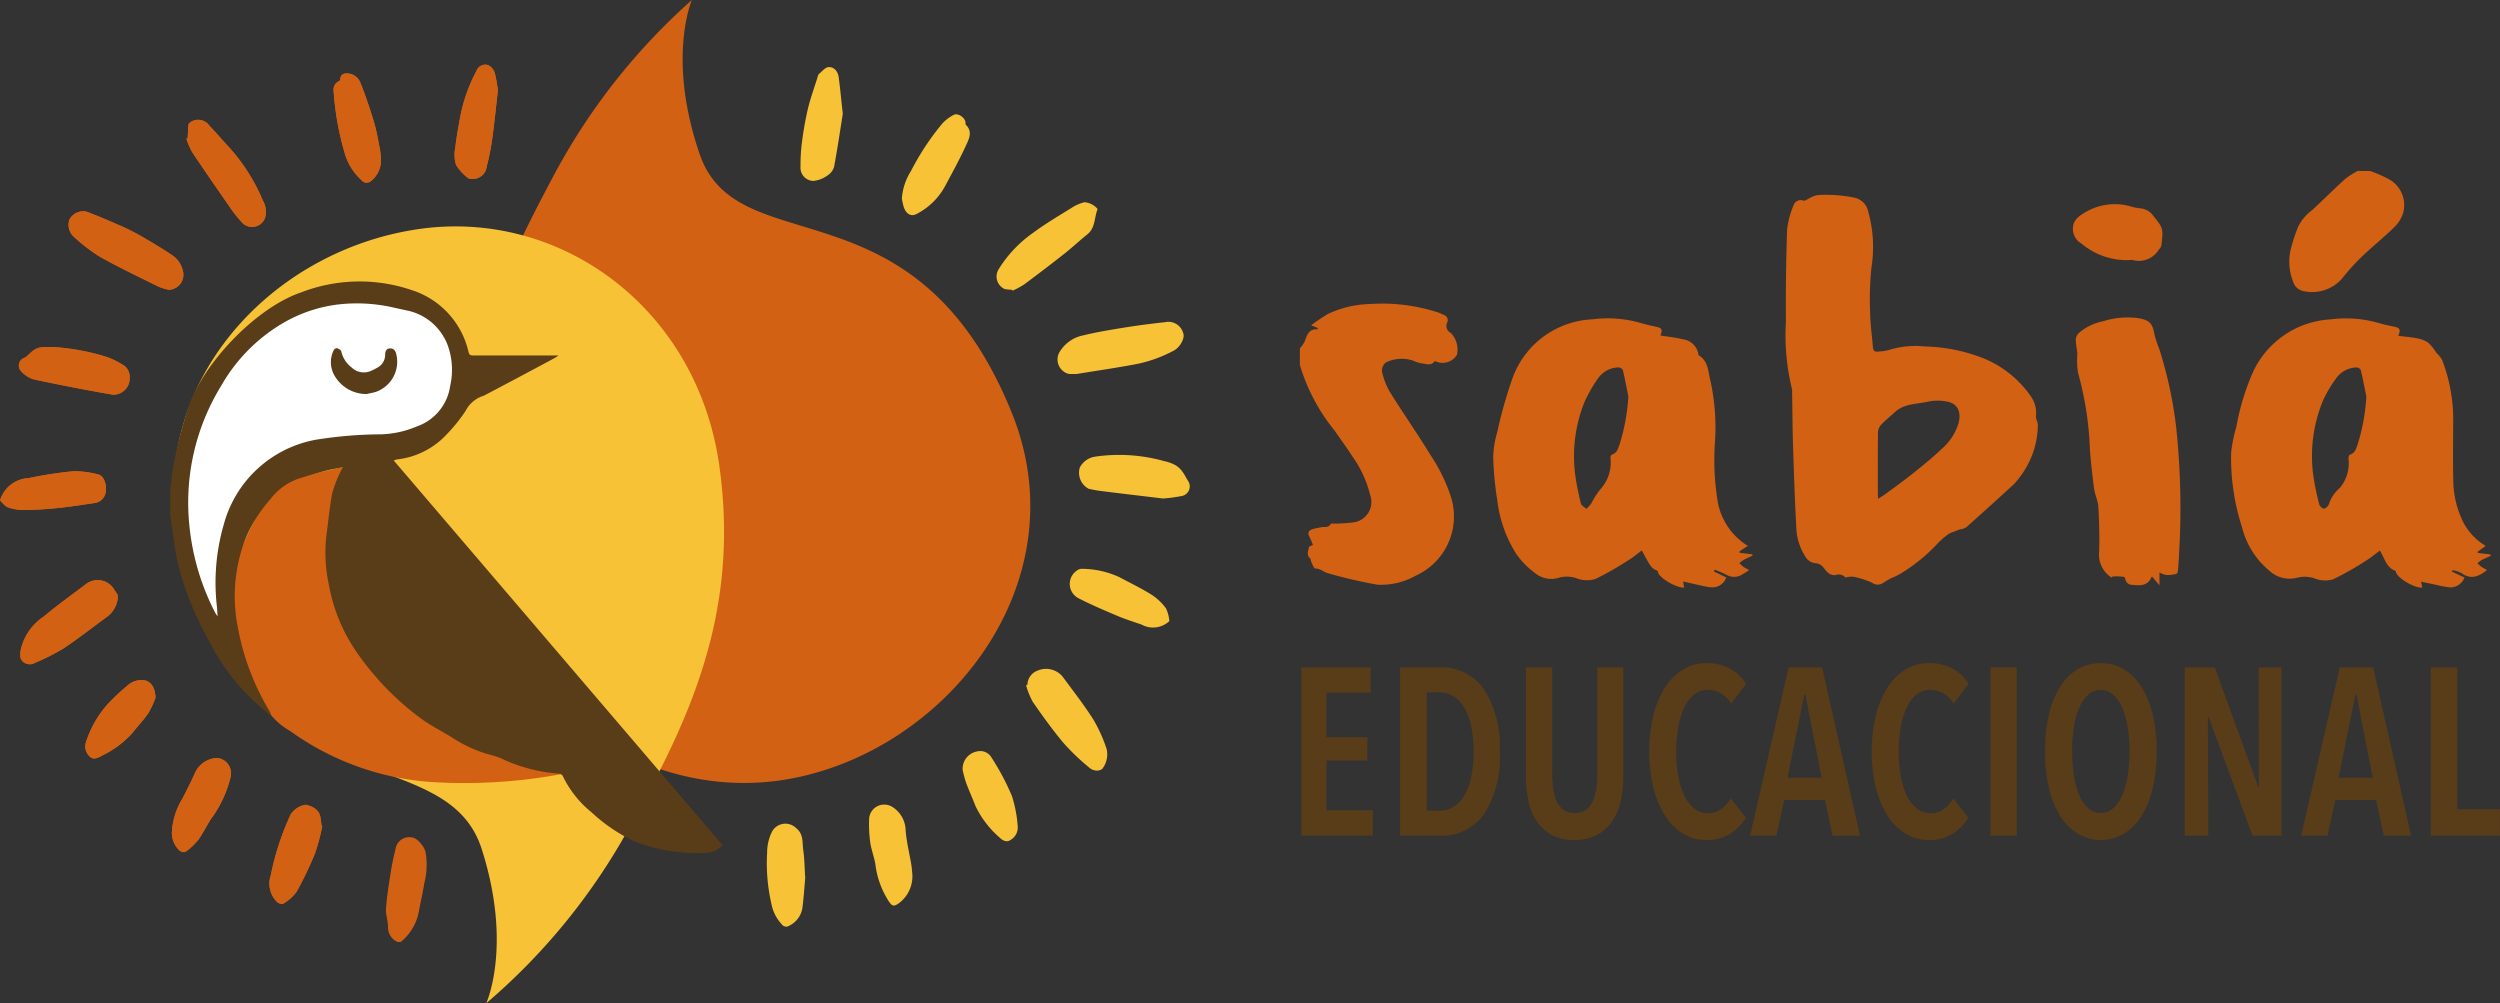 <svg xmlns="http://www.w3.org/2000/svg" width="161.079" height="64.644" viewBox="0 0 161.079 64.644">
  <rect x="0" y="0" width="161.079" height="64.644" fill="#333333" stroke="none"/>
  <g id="sabia_horizontal_cor_vetor" data-name="sabia horizontal cor vetor" transform="translate(-30.69 -26.86)">
    <g id="Grupo_8638" data-name="Grupo 8638" transform="translate(30.69 26.86)">
      <path id="Caminho_3196" data-name="Caminho 3196" d="M235.448,26.86a40.632,40.632,0,0,0-8.895,11.294c-3.841,7.2-7.023,14.19-5.474,23.738C222.734,72.1,232.318,78.568,241.414,77.1c10.251-1.651,19.136-12.562,14.641-23.656-6.18-15.254-17.639-9.49-20.1-16.64C233.817,30.6,235.448,26.86,235.448,26.86Z" transform="translate(-190.869 -26.86)" fill="#d26114"/>
      <g id="Grupo_8631" data-name="Grupo 8631" transform="translate(11.173 14.588)">
        <path id="Caminho_3197" data-name="Caminho 3197" d="M122.052,169.889a40.447,40.447,0,0,0,9.072-11.057c3.97-7.087,7.28-13.983,5.954-23.532-1.417-10.207-10.222-16.567-19.279-15.309-10.207,1.417-18.712,11.057-15.027,22.4,4.935,15.18,16.712,10.4,18.995,17.578C123.753,166.2,122.052,169.889,122.052,169.889Z" transform="translate(-101.897 -119.833)" fill="#f8c236"/>
      </g>
      <g id="Grupo_8634" data-name="Grupo 8634" transform="translate(10.964 18.13)">
        <g id="u3b088.tif_1_" transform="translate(4.091 11.962)">
          <g id="Grupo_8632" data-name="Grupo 8632">
            <path id="Caminho_3198" data-name="Caminho 3198" d="M147.954,238.4a34.414,34.414,0,0,1-8.285.562,17.626,17.626,0,0,1-8.8-2.9c-.249-.158-.482-.345-.736-.493a4.4,4.4,0,0,1-1.691-1.9,15.155,15.155,0,0,1-1.793-6.775,7.873,7.873,0,0,1,.444-2.827,17.227,17.227,0,0,1,1.092-2.335,4.226,4.226,0,0,1,3.265-2.54c.711-.207,1.44-.35,2.215-.533-.039.108.235.444.213.482a6.65,6.65,0,0,0-.741,2.964c-.056.7.493,1.272.494,1.975,0,2.553,1.149,3.83,2.7,5.9a14.621,14.621,0,0,0,3.722,3.485c.874.57,1.556.99,2.474,1.486a17.685,17.685,0,0,0,1.729.494c.783.286,1.181,1.232,1.975,1.483a13.118,13.118,0,0,1,2.03.965.1.1,0,0,1-.027.173A.387.387,0,0,0,147.954,238.4Z" transform="translate(-126.644 -218.65)" fill="#d26114"/>
          </g>
        </g>
        <path id="Caminho_3199" data-name="Caminho 3199" d="M106.506,168.792a17.681,17.681,0,0,1-2.153-13.37,11.4,11.4,0,0,1,10.853-9.262c1.975,0,6.916.246,6.916,4.693s-1.975,5.681-5.434,5.681-6.6.168-8.611,4.406A15.666,15.666,0,0,0,106.506,168.792Z" transform="translate(-103.39 -145.572)" fill="#fff"/>
        <g id="YARtC9.tif_1_">
          <g id="Grupo_8633" data-name="Grupo 8633">
            <path id="Caminho_3200" data-name="Caminho 3200" d="M114.974,153.949a1.679,1.679,0,0,1,.188-.064,5.138,5.138,0,0,0,3.262-1.658,10.239,10.239,0,0,0,1.178-1.465,1.942,1.942,0,0,1,1.166-.982c.047-.016,3.337-1.759,4.6-2.446.053-.028.1-.067.228-.152h-.373q-2.544,0-5.09,0c-.168,0-.286,0-.339-.223a5.448,5.448,0,0,0-3.678-3.993,10.435,10.435,0,0,0-7.119.157c-2.994,1.02-6.568,4.825-7.365,7.764a27.842,27.842,0,0,0-.91,3.72c-.053.419-.1.838-.152,1.257v1.657c.019.1.042.19.056.287.133.876.229,1.757.4,2.623a20.473,20.473,0,0,0,2.084,5.217,13.6,13.6,0,0,0,2.887,3.83c.329.3.675.592,1.012.887l.058-.047a2.239,2.239,0,0,0-.1-.224,16.094,16.094,0,0,1-2.046-5.441,10.2,10.2,0,0,1,.587-5.867,9.114,9.114,0,0,1,1.5-2.317,3.9,3.9,0,0,1,1.856-1.357c.573-.171,1.145-.347,1.723-.5.347-.093.7-.146,1.109-.229-.08.157-.14.257-.184.364a7.36,7.36,0,0,0-.5,1.318c-.169.882-.248,1.781-.37,2.672a9.757,9.757,0,0,0,.154,3.224,11.058,11.058,0,0,0,1.884,4.472,18.054,18.054,0,0,0,4.149,4.214c.609.43,1.287.763,1.919,1.163a8.744,8.744,0,0,0,2.266,1.056,6.636,6.636,0,0,1,.843.26,10.353,10.353,0,0,0,3.774,1,.321.321,0,0,1,.237.155,6.751,6.751,0,0,0,1.859,2.343,10.585,10.585,0,0,0,2.782,1.877,11.228,11.228,0,0,0,4.555.733,1.861,1.861,0,0,0,.651-.144,2.387,2.387,0,0,0,.455-.345Q125.613,166.389,114.974,153.949Zm-.821-1.684a27.149,27.149,0,0,0-4.174.344,7.542,7.542,0,0,0-5.958,5.476,13.464,13.464,0,0,0-.438,5.291c.016.185.025.37.041.615a2.71,2.71,0,0,1-.151-.229,15.446,15.446,0,0,1-1.652-5.5,14.388,14.388,0,0,1,2.04-9.132,10.988,10.988,0,0,1,3.982-4.036,9.268,9.268,0,0,1,3.577-1.2,10.591,10.591,0,0,1,3.537.2c.333.078.668.144,1,.22a3.56,3.56,0,0,1,2.5,2.225,4.632,4.632,0,0,1,.154,2.608,3.243,3.243,0,0,1-2.167,2.616A6.365,6.365,0,0,1,114.153,152.265Z" transform="translate(-100.57 -142.41)" fill="#593c18"/>
            <path id="Caminho_3201" data-name="Caminho 3201" d="M168.848,172.768a2.369,2.369,0,0,1-2.134-1.318,1.726,1.726,0,0,1,.035-1.535.229.229,0,0,1,.2-.1c.105.041.265.127.273.207a1.767,1.767,0,0,0,.668,1.036,1.128,1.128,0,0,0,1.332.176,3.146,3.146,0,0,0,.441-.238.934.934,0,0,0,.384-.788c.013-.195.071-.361.292-.378s.347.1.413.325a2.055,2.055,0,0,1-1.334,2.484C169.229,172.693,169.038,172.726,168.848,172.768Z" transform="translate(-156.195 -165.51)" fill="#593c18"/>
          </g>
        </g>
      </g>
      <g id="Grupo_8636" data-name="Grupo 8636" transform="translate(0 4.162)">
        <g id="eBde01.tif_4_">
          <g id="Grupo_8635" data-name="Grupo 8635">
            <path id="Caminho_3202" data-name="Caminho 3202" d="M41.562,67.9a.973.973,0,0,0,.945-1.017,1.629,1.629,0,0,0-.653-1.158c-.723-.5-1.481-.941-2.242-1.378a14.351,14.351,0,0,0-1.39-.672c-.65-.284-1.3-.566-1.966-.808a1,1,0,0,0-1.09.508,1.035,1.035,0,0,0,.27,1.1,11.578,11.578,0,0,0,1.654,1.277c1.247.7,2.54,1.315,3.822,1.95A3.563,3.563,0,0,0,41.562,67.9ZM38.275,87.8a.826.826,0,0,0-.019-.262c-.053-.11-.138-.206-.2-.312a1.235,1.235,0,0,0-1.834-.359c-.915.687-1.845,1.359-2.722,2.092a3.485,3.485,0,0,0-1.467,2.112c-.039.267-.1.56.13.783a.667.667,0,0,0,.8.071A14.084,14.084,0,0,0,34.795,91c.988-.661,1.924-1.4,2.884-2.1A1.749,1.749,0,0,0,38.275,87.8Zm4.506-29.663-.082.024a5.192,5.192,0,0,0,.377.869c.774,1.161,1.567,2.308,2.365,3.452a7.625,7.625,0,0,0,.8,1.029.887.887,0,0,0,1.527-.251,1.418,1.418,0,0,0-.147-1.125,12.072,12.072,0,0,0-2.156-3.406c-.433-.457-.835-.945-1.274-1.395a.876.876,0,0,0-1.216-.243.258.258,0,0,0-.14.165C42.8,57.554,42.8,57.849,42.781,58.142ZM34.07,71.583c-.992,0-1.053.022-1.668.617a.9.9,0,0,1-.176.1.522.522,0,0,0-.188.832,1.807,1.807,0,0,0,.839.543c1.682.361,3.373.684,5.068.982a1.05,1.05,0,0,0,1.1-1,.953.953,0,0,0-.329-.852,5.609,5.609,0,0,0-1.123-.571A14.848,14.848,0,0,0,34.07,71.583Zm28.7-16.514a7.868,7.868,0,0,0-.2-1.136.855.855,0,0,0-.42-.507.609.609,0,0,0-.759.369,10.526,10.526,0,0,0-1.012,2.793c-.143.715-.267,1.437-.355,2.162a2.268,2.268,0,0,0,.049,1.1,3.133,3.133,0,0,0,.753.835.342.342,0,0,0,.228.063.884.884,0,0,0,.993-.775,15.025,15.025,0,0,0,.372-1.9C62.559,57.052,62.658,56.033,62.767,55.068Zm-7.539,4.294c-.014-.132-.02-.328-.058-.518-.116-.581-.209-1.169-.378-1.734-.262-.872-.554-1.738-.891-2.584a.979.979,0,0,0-.6-.535c-.224-.044-.681-.13-.686.388,0,.028-.063.061-.1.083a.607.607,0,0,0-.328.628,18.414,18.414,0,0,0,.759,4.153,3.775,3.775,0,0,0,1.036,1.591.422.422,0,0,0,.609.06A1.706,1.706,0,0,0,55.228,59.363ZM30.69,81.477c.158.14.317.373.529.446a3.232,3.232,0,0,0,1.073.166c.717-.011,1.436-.058,2.15-.132.769-.08,1.535-.2,2.3-.315a.829.829,0,0,0,.766-.781c.067-.464-.166-1-.48-1.062a6.218,6.218,0,0,0-1.585-.212,26.044,26.044,0,0,0-2.906.446A2.02,2.02,0,0,0,30.69,81.477ZM51.456,102.45a.39.39,0,0,1-.045-.017c-.024-.18-.042-.362-.074-.543-.086-.5-.479-.7-.941-.814a1.43,1.43,0,0,0-.97.613,17.385,17.385,0,0,0-1.29,3.938,1.662,1.662,0,0,0,.427,1.735c.093.077.308.141.377.091a2.87,2.87,0,0,0,.854-.763,21.745,21.745,0,0,0,1.2-2.5A13.477,13.477,0,0,0,51.456,102.45Zm-9.692.422a1.559,1.559,0,0,0,.485,1.145c.074.088.323.152.391.1a4.121,4.121,0,0,0,.839-.794c.359-.5.606-1.078.976-1.566a7.457,7.457,0,0,0,1.1-2.493.992.992,0,0,0-.894-1.2,1.658,1.658,0,0,0-1.4.952c-.251.574-.543,1.133-.828,1.693A4.561,4.561,0,0,0,41.764,102.872Zm-1.058-8.686c-.014-.662-.287-1.023-.675-1.122a1.359,1.359,0,0,0-1,.228,14.008,14.008,0,0,0-1.384,1.282,6.785,6.785,0,0,0-1.411,2.448.868.868,0,0,0,.238.948c.229.238.538.086.764-.047a6.384,6.384,0,0,0,1.972-1.458c.34-.444.739-.846,1.047-1.31A5.446,5.446,0,0,0,40.707,94.186Z" transform="translate(-30.69 -53.389)" fill="#d26114"/>
            <path id="Caminho_3203" data-name="Caminho 3203" d="M189.931,377.451a1.011,1.011,0,0,1-.62-.973c0-.4-.162-.8-.132-1.185.061-.8.188-1.586.312-2.376.077-.485.18-.967.3-1.442a.894.894,0,0,1,1.058-.761c.319.024.753.518.872.908a4.656,4.656,0,0,1-.08,2.06c-.083.607-.242,1.205-.344,1.811a3.333,3.333,0,0,1-1.166,1.957Z" transform="translate(-164.309 -320.92)" fill="#d26114"/>
            <path id="Caminho_3204" data-name="Caminho 3204" d="M65.369,118.638a3.42,3.42,0,0,1-.65-.2c-1.282-.634-2.576-1.251-3.822-1.95a11.465,11.465,0,0,1-1.654-1.277,1.04,1.04,0,0,1-.27-1.1,1,1,0,0,1,1.09-.508c.665.243,1.318.524,1.966.808a14.165,14.165,0,0,1,1.39.672c.761.436,1.52.882,2.242,1.378a1.629,1.629,0,0,1,.653,1.158A.976.976,0,0,1,65.369,118.638Z" transform="translate(-54.497 -104.13)" fill="#d26114"/>
            <path id="Caminho_3205" data-name="Caminho 3205" d="M45.286,266.315a1.752,1.752,0,0,1-.6,1.094c-.96.7-1.9,1.444-2.884,2.1a14.09,14.09,0,0,1-1.829.927.67.67,0,0,1-.8-.071c-.232-.223-.169-.516-.13-.783a3.5,3.5,0,0,1,1.467-2.112c.877-.733,1.808-1.4,2.722-2.092a1.235,1.235,0,0,1,1.834.359c.061.107.146.2.2.312A.8.8,0,0,1,45.286,266.315Z" transform="translate(-37.701 -231.899)" fill="#d26114"/>
            <path id="Caminho_3206" data-name="Caminho 3206" d="M107.312,77.29c.016-.293.024-.588.053-.88a.258.258,0,0,1,.14-.165.876.876,0,0,1,1.216.243c.439.45.841.938,1.274,1.395a12.072,12.072,0,0,1,2.156,3.406,1.424,1.424,0,0,1,.147,1.125.887.887,0,0,1-1.527.251,7.886,7.886,0,0,1-.8-1.029c-.8-1.145-1.591-2.291-2.365-3.452a5.066,5.066,0,0,1-.377-.869Z" transform="translate(-95.221 -72.536)" fill="#d26114"/>
            <path id="Caminho_3207" data-name="Caminho 3207" d="M40.554,169.339a14.749,14.749,0,0,1,3.521.65,5.568,5.568,0,0,1,1.123.571.949.949,0,0,1,.329.852,1.049,1.049,0,0,1-1.1,1q-2.542-.447-5.068-.982a1.807,1.807,0,0,1-.839-.543.522.522,0,0,1,.188-.832.86.86,0,0,0,.176-.1C39.5,169.361,39.562,169.336,40.554,169.339Z" transform="translate(-37.174 -151.145)" fill="#d26114"/>
            <path id="Caminho_3208" data-name="Caminho 3208" d="M220.149,55.063c-.111.963-.21,1.982-.351,3a15.6,15.6,0,0,1-.372,1.9.884.884,0,0,1-.993.775.342.342,0,0,1-.228-.063,3.133,3.133,0,0,1-.753-.835,2.268,2.268,0,0,1-.049-1.1c.088-.725.212-1.447.355-2.162a10.433,10.433,0,0,1,1.012-2.793.611.611,0,0,1,.759-.369.85.85,0,0,1,.421.507A7.744,7.744,0,0,1,220.149,55.063Z" transform="translate(-188.072 -53.383)" fill="#d26114"/>
            <path id="Caminho_3209" data-name="Caminho 3209" d="M170.695,62.418a1.7,1.7,0,0,1-.643,1.531.421.421,0,0,1-.609-.06,3.785,3.785,0,0,1-1.036-1.591,18.485,18.485,0,0,1-.759-4.153.606.606,0,0,1,.328-.628c.039-.02.1-.055.1-.083,0-.518.461-.431.686-.388a.975.975,0,0,1,.6.535c.337.846.629,1.712.891,2.584.169.565.262,1.153.378,1.734A4.912,4.912,0,0,1,170.695,62.418Z" transform="translate(-146.156 -56.443)" fill="#d26114"/>
            <path id="Caminho_3210" data-name="Caminho 3210" d="M30.69,222.211a2.013,2.013,0,0,1,1.848-1.444,26.1,26.1,0,0,1,2.906-.446,6.15,6.15,0,0,1,1.585.212c.314.058.548.6.48,1.062a.829.829,0,0,1-.766.781c-.766.111-1.531.235-2.3.315-.714.074-1.433.121-2.15.132a3.272,3.272,0,0,1-1.073-.166C31.007,222.584,30.85,222.352,30.69,222.211Z" transform="translate(-30.69 -194.122)" fill="#d26114"/>
            <path id="Caminho_3211" data-name="Caminho 3211" d="M144.87,358.658a13.733,13.733,0,0,1-.463,1.742,21.757,21.757,0,0,1-1.2,2.5,2.853,2.853,0,0,1-.854.763c-.069.05-.284-.014-.377-.091a1.662,1.662,0,0,1-.427-1.735,17.307,17.307,0,0,1,1.29-3.938,1.43,1.43,0,0,1,.97-.613c.463.115.855.312.941.814.031.18.049.362.074.543Z" transform="translate(-124.104 -309.596)" fill="#d26114"/>
            <path id="Caminho_3212" data-name="Caminho 3212" d="M101.233,342.885a4.551,4.551,0,0,1,.665-2.165c.286-.56.577-1.117.828-1.693a1.658,1.658,0,0,1,1.4-.952.992.992,0,0,1,.894,1.2,7.488,7.488,0,0,1-1.1,2.493c-.37.488-.618,1.067-.976,1.566a4.165,4.165,0,0,1-.839.794.422.422,0,0,1-.391-.1A1.546,1.546,0,0,1,101.233,342.885Z" transform="translate(-90.159 -293.402)" fill="#d26114"/>
            <path id="Caminho_3213" data-name="Caminho 3213" d="M70.209,307.254a5.718,5.718,0,0,1-.446.97c-.308.463-.706.866-1.047,1.31a6.384,6.384,0,0,1-1.972,1.458c-.226.133-.535.287-.764.047a.868.868,0,0,1-.238-.948,6.74,6.74,0,0,1,1.411-2.448,14.01,14.01,0,0,1,1.384-1.282,1.359,1.359,0,0,1,1-.228C69.921,306.231,70.195,306.591,70.209,307.254Z" transform="translate(-60.192 -266.456)" fill="#d26114"/>
          </g>
        </g>
      </g>
      <g id="Grupo_8637" data-name="Grupo 8637" transform="translate(49.401 4.325)">
        <path id="Caminho_3214" data-name="Caminho 3214" d="M466.23,162.423a4.649,4.649,0,0,1-.541,0,.959.959,0,0,1-.626-1.354,2.293,2.293,0,0,1,1.578-1.134c.882-.215,1.779-.362,2.677-.505.852-.137,1.71-.248,2.569-.339a.989.989,0,0,1,1.175.708c.124.29-.177.871-.568,1.1a8.676,8.676,0,0,1-2.733.943C468.566,162.062,467.361,162.236,466.23,162.423Z" transform="translate(-446.226 -142.656)" fill="#f8c236"/>
        <path id="Caminho_3215" data-name="Caminho 3215" d="M452.118,302.505a.993.993,0,0,1,.653-.908,1.383,1.383,0,0,1,1.626.4c.667.908,1.365,1.8,1.968,2.746a9.8,9.8,0,0,1,.852,1.888,1.514,1.514,0,0,1-.223,1.221c-.124.234-.587.256-.872.009a14.593,14.593,0,0,1-1.649-1.569c-.717-.852-1.37-1.76-2.005-2.675a5.146,5.146,0,0,1-.436-1.073C452.06,302.529,452.088,302.518,452.118,302.505Z" transform="translate(-435.321 -262.712)" fill="#f8c236"/>
        <path id="Caminho_3216" data-name="Caminho 3216" d="M441.005,115.509a3.92,3.92,0,0,1-.471-.045.886.886,0,0,1-.4-1.274,8,8,0,0,1,2.181-2.322c.854-.637,1.784-1.175,2.689-1.742a2.821,2.821,0,0,1,.662-.259,1.245,1.245,0,0,1,.819.4c.009.02.027.047.02.063-.213.535-.129,1.186-.651,1.605-.505.406-.979.854-1.489,1.255q-1.285,1.012-2.6,1.985a5.519,5.519,0,0,1-.737.394C441.026,115.549,441.016,115.529,441.005,115.509Z" transform="translate(-425.194 -101.162)" fill="#f8c236"/>
        <path id="Caminho_3217" data-name="Caminho 3217" d="M479.128,216.289c-1.246-.151-2.539-.3-3.83-.463a8.05,8.05,0,0,1-.968-.166,1.171,1.171,0,0,1-.565-1.368,1.328,1.328,0,0,1,.982-.7,10.763,10.763,0,0,1,4.476.293,2.438,2.438,0,0,1,.763.292,1.527,1.527,0,0,1,.417.422c.126.168.212.364.328.54a.633.633,0,0,1-.433.995A10.1,10.1,0,0,1,479.128,216.289Z" transform="translate(-453.592 -188.494)" fill="#f8c236"/>
        <path id="Caminho_3218" data-name="Caminho 3218" d="M362.157,57.437c-.168,1.051-.34,2.242-.563,3.422a1,1,0,0,1-.446.563,1.8,1.8,0,0,1-.913.337.858.858,0,0,1-.8-.954,10.962,10.962,0,0,1,.094-1.555,20.888,20.888,0,0,1,.38-2.139c.177-.725.435-1.429.657-2.143a.183.183,0,0,1,.044-.091c.2-.16.4-.43.62-.45.356-.031.613.267.664.654C361.992,55.815,362.059,56.551,362.157,57.437Z" transform="translate(-357.256 -54.426)" fill="#f8c236"/>
        <path id="Caminho_3219" data-name="Caminho 3219" d="M401.04,79.227a3.825,3.825,0,0,1,.59-1.77,16.594,16.594,0,0,1,2.024-3.063,2.676,2.676,0,0,1,.725-.548c.276-.151.764.2.761.51,0,.044,0,.1.022.129.464.452.19.932,0,1.353-.4.871-.866,1.718-1.32,2.565a4.33,4.33,0,0,1-1.87,1.836c-.336.173-.661,0-.813-.461A4.086,4.086,0,0,1,401.04,79.227Z" transform="translate(-392.332 -70.769)" fill="#f8c236"/>
        <path id="Caminho_3220" data-name="Caminho 3220" d="M476.41,263.807a1.542,1.542,0,0,1-1.795.221c-.51-.18-1.031-.337-1.528-.549-.855-.362-1.713-.725-2.537-1.15a1.037,1.037,0,0,1-.127-1.759.553.553,0,0,1,.344-.133,5.831,5.831,0,0,1,2.4.526c.7.372,1.422.72,2.095,1.141a3.491,3.491,0,0,1,.932.883A2.344,2.344,0,0,1,476.41,263.807Z" transform="translate(-450.468 -228.112)" fill="#f8c236"/>
        <path id="Caminho_3221" data-name="Caminho 3221" d="M348.021,368.619c-.046.508-.088,1.166-.168,1.819a1.537,1.537,0,0,1-.868,1.265.342.342,0,0,1-.472-.091,2.6,2.6,0,0,1-.662-1.285,11.677,11.677,0,0,1-.284-3.344,3.025,3.025,0,0,1,.323-1.36.981.981,0,0,1,1.538-.218c.51.4.392.938.466,1.431C347.974,367.371,347.975,367.922,348.021,368.619Z" transform="translate(-345.54 -316.38)" fill="#f8c236"/>
        <path id="Caminho_3222" data-name="Caminho 3222" d="M390.326,361.6a2.161,2.161,0,0,1-.872,2.024c-.317.217-.413.177-.626-.126a5.659,5.659,0,0,1-.872-2.41c-.08-.48-.268-.943-.333-1.423a8.711,8.711,0,0,1-.064-1.553.977.977,0,0,1,1.467-.722,1.827,1.827,0,0,1,.883,1.546c.063.744.245,1.478.37,2.217C390.306,361.332,390.317,361.514,390.326,361.6Z" transform="translate(-380.957 -309.739)" fill="#f8c236"/>
        <path id="Caminho_3223" data-name="Caminho 3223" d="M426,336.485a1.14,1.14,0,0,1,.934-1.2.842.842,0,0,1,.929.4,15.856,15.856,0,0,1,1.32,2.493,8.559,8.559,0,0,1,.366,1.935.927.927,0,0,1-.453.869c-.267.2-.543.03-.733-.165a6.2,6.2,0,0,1-1.538-2.019c-.195-.508-.422-1-.61-1.514A7.656,7.656,0,0,1,426,336.485Z" transform="translate(-413.376 -291.195)" fill="#f8c236"/>
      </g>
    </g>
    <g id="Grupo_8641" data-name="Grupo 8641" transform="translate(114.442 37.878)">
      <g id="_x32_zVlfO.tif_3_" transform="translate(0 0)">
        <g id="Grupo_8639" data-name="Grupo 8639">
          <path id="Caminho_3224" data-name="Caminho 3224" d="M564.472,154.411a2.286,2.286,0,0,0,.295-.421c.165-.4.243-.858.863-.808l-.019-.091-.417-.169a12.267,12.267,0,0,1,1.065-.72,6.666,6.666,0,0,1,2.732-.651,11.581,11.581,0,0,1,4.307.518,3.457,3.457,0,0,1,.46.19.347.347,0,0,1,.2.494.5.5,0,0,0,.229.654,1.539,1.539,0,0,1,.406,1.415,1.09,1.09,0,0,1-1.169.493c-.086-.022-.168-.055-.265-.088-.22.325-.541.182-.83.149a2.2,2.2,0,0,1-.568-.18,2.332,2.332,0,0,0-1.748.119.662.662,0,0,0-.251.585,4.51,4.51,0,0,0,.507,1.313c.844,1.36,1.767,2.672,2.6,4.04a10.991,10.991,0,0,1,1.3,2.616,4.187,4.187,0,0,1-2.231,5.184,4.555,4.555,0,0,1-2.463.582,29.6,29.6,0,0,1-3.228-.75c-.256-.072-.468-.3-.786-.29-.074,0-.162-.231-.229-.362-.05-.1-.045-.24-.116-.309-.231-.224-.1-.472-.063-.706.008-.055.158-.091.265-.146-.075-.171-.147-.366-.242-.548-.127-.246-.016-.388.2-.464.176-.061.367-.08.551-.124.217-.052.485.058.635-.218.022-.041.166-.016.254-.02a9.641,9.641,0,0,0,1.13-.071A1.325,1.325,0,0,0,569,163.855a7.333,7.333,0,0,0-1.15-2.495c-.37-.568-.766-1.12-1.158-1.674a12.225,12.225,0,0,1-2.22-4.205C564.472,155.124,564.472,154.767,564.472,154.411Z" transform="translate(-564.47 -142.98)" fill="#d26114"/>
          <path id="Caminho_3225" data-name="Caminho 3225" d="M976.009,97.08a8.5,8.5,0,0,1,1.148.494,1.911,1.911,0,0,1,.973,2.234,2.23,2.23,0,0,1-.6.927c-.67.651-1.4,1.236-2.079,1.884a14.5,14.5,0,0,0-1.271,1.415,2.564,2.564,0,0,1-2.457.786.867.867,0,0,1-.67-.595,3.475,3.475,0,0,1-.1-2.316,11.333,11.333,0,0,1,.4-1.2,2.959,2.959,0,0,1,.924-1.111c.717-.665,1.409-1.359,2.134-2.016a5.36,5.36,0,0,1,.8-.507C975.474,97.08,975.742,97.08,976.009,97.08Z" transform="translate(-907.05 -97.08)" fill="#d26114"/>
          <path id="Caminho_3226" data-name="Caminho 3226" d="M659.724,173.376a2.083,2.083,0,0,1,.264-.2c.2-.105.4-.195.6-.29l-.044-.077-.808-.1v-.089l.543-.366c-.071-.036-.111-.053-.149-.077a4.226,4.226,0,0,1-1.842-3.033,16.353,16.353,0,0,1-.146-3.425,14.137,14.137,0,0,0-.271-4.043c-.158-.587-.124-1.307-.769-1.691-.02-.013-.019-.061-.024-.094a1.155,1.155,0,0,0-1-.938c-.469-.116-.956-.163-1.436-.24.154-.4.089-.493-.35-.581-.356-.071-.709-.163-1.059-.264a7.664,7.664,0,0,0-2.969-.2,5.749,5.749,0,0,0-5.118,3.687,28.62,28.62,0,0,0-1.017,3.566,6.148,6.148,0,0,0-.264,1.657,20.907,20.907,0,0,0,.267,2.779,8.23,8.23,0,0,0,1.211,3.419,5.389,5.389,0,0,0,1.2,1.229,1.655,1.655,0,0,0,1.6.3,1.9,1.9,0,0,1,1.17.078,1.862,1.862,0,0,0,1.139.016,20.494,20.494,0,0,0,2.161-1.235c.289-.176.549-.4.827-.606.6,1.123.6,1.123,1.031,1.331-.053.337,1.081,1.064,1.691,1.07-.017-.115-.034-.226-.063-.4.38.086.722.168,1.064.24a4.936,4.936,0,0,0,.748.137.946.946,0,0,0,.971-.637c-.265-.127-.53-.256-.8-.383.017-.038.034-.075.05-.113a7.02,7.02,0,0,1,.714.3.993.993,0,0,0,.952.067,5.566,5.566,0,0,0,.555-.344c-.149-.085-.273-.141-.383-.22A2.747,2.747,0,0,1,659.724,173.376Zm-7.7-7.7c-.107.279-.162.606-.522.714-.049.014-.094.157-.082.229a2.549,2.549,0,0,1-.678,2.03,5.411,5.411,0,0,0-.56.887,3.2,3.2,0,0,1-.308.347c-.122-.111-.322-.206-.355-.339a15.549,15.549,0,0,1-.37-1.853,9.308,9.308,0,0,1,.6-4.7,9.014,9.014,0,0,1,.855-1.5,1.659,1.659,0,0,1,1.327-.725.356.356,0,0,1,.287.173c.135.565.24,1.136.355,1.706A13.014,13.014,0,0,1,652.022,165.68Z" transform="translate(-631.406 -148.112)" fill="#d26114"/>
          <path id="Caminho_3227" data-name="Caminho 3227" d="M888.483,173.587v.827c-.193-.231-.331-.394-.466-.554-.02,0-.038,0-.041.006-.268.653-.827.554-1.354.508a.461.461,0,0,1-.27-.185c-.071-.093-.077-.3-.141-.317a3.659,3.659,0,0,0-.708-.033c-.045,0-.089.052-.116.067a1.742,1.742,0,0,1-.794-1.637c.038-.967.006-1.938-.047-2.9-.022-.4-.218-.781-.273-1.18-.113-.824-.2-1.652-.27-2.481a21.033,21.033,0,0,0-.764-4.982,4.836,4.836,0,0,1-.047-1.194c-.02-.326-.1-.65-.1-.974a.66.66,0,0,1,.215-.419,3.416,3.416,0,0,1,1.544-.739,5.2,5.2,0,0,1,2.333-.19c.67.132.857.35.97,1.01a7.233,7.233,0,0,0,.32.976,27.006,27.006,0,0,1,1.084,5.022,49.21,49.21,0,0,1,.2,7.93c-.016.366-.036.731-.067,1.1-.013.147-.027.389-.1.417a1.822,1.822,0,0,1-.679.078A1.449,1.449,0,0,1,888.483,173.587Z" transform="translate(-833.097 -147.718)" fill="#d26114"/>
          <path id="Caminho_3228" data-name="Caminho 3228" d="M885.72,114.3a4.5,4.5,0,0,1-3.26-1.048,1.088,1.088,0,0,1-.468-1.39,1.317,1.317,0,0,1,.513-.507,3.727,3.727,0,0,1,3.184-.483,2.9,2.9,0,0,0,.554.105,1.139,1.139,0,0,1,.819.46c.665.825.664.828.543,1.913a.624.624,0,0,1-.086.2c-.014.028-.053.042-.072.069A1.5,1.5,0,0,1,885.72,114.3Z" transform="translate(-832.092 -108.572)" fill="#d26114"/>
          <path id="Caminho_3229" data-name="Caminho 3229" d="M780.149,121.181a1.844,1.844,0,0,0-.342-1.288,6.867,6.867,0,0,0-3.152-2.478,11.073,11.073,0,0,0-3.672-.719,5.764,5.764,0,0,0-2.338.237,3.32,3.32,0,0,1-.657.093c-.245.038-.333-.067-.348-.308-.05-.709-.162-1.417-.173-2.126a20.309,20.309,0,0,1,.08-2.965,8.467,8.467,0,0,0-.212-3.646,1.147,1.147,0,0,0-.872-.869,9.124,9.124,0,0,0-2.324-.173,1.472,1.472,0,0,0-.532.179c-.149.06-.315.217-.433.184a.485.485,0,0,0-.646.314,5.4,5.4,0,0,0-.413,1.556q-.1,2.97-.077,5.945a14.517,14.517,0,0,0,.392,4.327.652.652,0,0,1,.008.166c.019,1.169.025,2.338.061,3.507.055,1.757.115,3.516.21,5.272a3.7,3.7,0,0,0,.585,1.853.845.845,0,0,0,.709.425.642.642,0,0,1,.362.176c.147.133.243.328.4.444a.645.645,0,0,0,.468.144.536.536,0,0,1,.629.152,1.85,1.85,0,0,1,.516-.05,5.407,5.407,0,0,1,1.2.38.615.615,0,0,0,.708.031,4.61,4.61,0,0,1,.618-.355,3.37,3.37,0,0,0,.559-.278,11.2,11.2,0,0,0,2.255-1.817,4.625,4.625,0,0,1,.821-.726,1.051,1.051,0,0,1,.271-.113l.439-.176a.9.9,0,0,0,.4-.126q1.535-1.363,3.047-2.752a3.791,3.791,0,0,0,.408-.485,5.57,5.57,0,0,0,1.166-3.369C780.27,121.561,780.132,121.364,780.149,121.181Zm-4.993.475a3.544,3.544,0,0,1-1.064,1.627c-.593.568-1.235,1.086-1.877,1.6-.573.458-1.171.885-1.762,1.321-.138.1-.289.19-.474.309-.008-.157-.017-.254-.017-.35,0-1.313-.008-2.628.008-3.941a.786.786,0,0,1,.206-.485c.275-.29.59-.54.885-.81.625-.574,1.453-.508,2.2-.686a3,3,0,0,1,1.122,0C775.089,120.354,775.361,120.891,775.157,121.656Z" transform="translate(-732.721 -105.392)" fill="#d26114"/>
          <path id="Caminho_3230" data-name="Caminho 3230" d="M962.718,173.369a1.634,1.634,0,0,1,.253-.2c.2-.105.406-.191.61-.286-.013-.027-.023-.055-.036-.082l-.814-.1c0-.028,0-.055,0-.083l.518-.367a3.827,3.827,0,0,1-1.422-1.476,6.16,6.16,0,0,1-.667-2.655c-.033-1.224-.011-2.448-.011-3.672a10.734,10.734,0,0,0-.694-4.139,1.182,1.182,0,0,0-.171-.268c-.077-.1-.169-.184-.248-.281a3.169,3.169,0,0,0-.508-.617,1.925,1.925,0,0,0-.739-.273c-.383-.077-.777-.105-1.177-.157.18-.394.1-.518-.284-.592-.367-.071-.733-.162-1.094-.265a7.689,7.689,0,0,0-3-.2,5.871,5.871,0,0,0-4.985,3.4,15.411,15.411,0,0,0-1.067,3.518,8.983,8.983,0,0,0-.337,1.685,14.488,14.488,0,0,0,.7,4.786,5.29,5.29,0,0,0,1.757,2.8,1.923,1.923,0,0,0,1.82.449,1.978,1.978,0,0,1,1.2.088,1.806,1.806,0,0,0,1.111.014,20.107,20.107,0,0,0,2.134-1.214c.3-.184.571-.417.858-.632.314.491.408,1.114,1.031,1.315-.056.356,1.161,1.123,1.7,1.069-.019-.107-.039-.212-.071-.38.328.069.626.133.926.195a7.392,7.392,0,0,0,.877.171.968.968,0,0,0,.992-.634l-.8-.375c.008-.035.014-.069.022-.1a2,2,0,0,1,.582.191c.6.439,1.108.234,1.648-.2-.138-.077-.254-.13-.359-.2C962.879,173.527,962.8,173.444,962.718,173.369Zm-7.724-7.652c-.1.256-.157.56-.5.656-.052.014-.105.179-.086.256a2.5,2.5,0,0,1-.557,1.884,2.269,2.269,0,0,0-.7,1.031.517.517,0,0,1-.319.308c-.093.013-.282-.16-.311-.281a16.461,16.461,0,0,1-.386-1.881,9.354,9.354,0,0,1,.613-4.767,8.162,8.162,0,0,1,.874-1.486,1.651,1.651,0,0,1,1.315-.684.327.327,0,0,1,.262.165c.133.565.242,1.136.358,1.7A12.574,12.574,0,0,1,954.993,165.717Z" transform="translate(-886.841 -148.095)" fill="#d26114"/>
        </g>
      </g>
      <g id="Grupo_8640" data-name="Grupo 8640" transform="translate(0.089 31.706)">
        <path id="Caminho_3231" data-name="Caminho 3231" d="M565.04,311.755V300.91h4.472v1.624h-2.849v2.879H569.3v1.5h-2.638v3.2h2.991v1.64Z" transform="translate(-565.04 -300.634)" fill="#593c18"/>
        <path id="Caminho_3232" data-name="Caminho 3232" d="M612.089,306.348a6.866,6.866,0,0,1-.995,3.99,3.35,3.35,0,0,1-2.928,1.417h-2.5V300.91h2.51a3.322,3.322,0,0,1,2.914,1.433A6.948,6.948,0,0,1,612.089,306.348Zm-1.691,0a7.831,7.831,0,0,0-.162-1.685,3.833,3.833,0,0,0-.458-1.194,2.068,2.068,0,0,0-.7-.712,1.739,1.739,0,0,0-.888-.237h-.8v7.629h.8a1.731,1.731,0,0,0,.888-.237,2.041,2.041,0,0,0,.7-.712,3.855,3.855,0,0,0,.458-1.188A7.649,7.649,0,0,0,610.4,306.348Z" transform="translate(-599.295 -300.634)" fill="#593c18"/>
        <path id="Caminho_3233" data-name="Caminho 3233" d="M663.4,309.528a3.783,3.783,0,0,1-.551,1.31,2.728,2.728,0,0,1-.981.88,3.066,3.066,0,0,1-1.459.322,3,3,0,0,1-1.453-.322,2.7,2.7,0,0,1-.966-.88,3.765,3.765,0,0,1-.537-1.31,7.6,7.6,0,0,1-.162-1.608v-7h1.693v6.832a7.2,7.2,0,0,0,.064.973,2.859,2.859,0,0,0,.226.819,1.4,1.4,0,0,0,.444.559,1.35,1.35,0,0,0,1.437,0,1.411,1.411,0,0,0,.444-.559,2.89,2.89,0,0,0,.226-.819,7.2,7.2,0,0,0,.064-.973V300.92h1.679v7A7.489,7.489,0,0,1,663.4,309.528Z" transform="translate(-642.816 -300.642)" fill="#593c18"/>
        <path id="Caminho_3234" data-name="Caminho 3234" d="M713.136,310.149a2.788,2.788,0,0,1-1.544.4,2.828,2.828,0,0,1-1.531-.428,3.646,3.646,0,0,1-1.156-1.188,6.242,6.242,0,0,1-.734-1.8,10.161,10.161,0,0,1,0-4.572,6.116,6.116,0,0,1,.741-1.808,3.625,3.625,0,0,1,1.164-1.18,2.839,2.839,0,0,1,1.517-.422,3.161,3.161,0,0,1,1.509.345,2.788,2.788,0,0,1,1.057.988l-.973,1.287a1.726,1.726,0,0,0-1.5-.9,1.356,1.356,0,0,0-.888.314,2.415,2.415,0,0,0-.635.85,4.929,4.929,0,0,0-.381,1.263,9.044,9.044,0,0,0-.127,1.555,8.938,8.938,0,0,0,.127,1.539,4.942,4.942,0,0,0,.381,1.265,2.386,2.386,0,0,0,.642.85,1.406,1.406,0,0,0,.91.314,1.364,1.364,0,0,0,.854-.276,2.381,2.381,0,0,0,.6-.675l.973,1.241A3.252,3.252,0,0,1,713.136,310.149Z" transform="translate(-685.493 -299.15)" fill="#593c18"/>
        <path id="Caminho_3235" data-name="Caminho 3235" d="M754.669,311.755l-.494-2.3h-2.623l-.508,2.3H749.35l2.484-10.845h2.159l2.44,10.845Zm-1.764-9.113h-.056l-1.086,5.377h2.2Z" transform="translate(-720.431 -300.634)" fill="#593c18"/>
        <path id="Caminho_3236" data-name="Caminho 3236" d="M804.495,310.149a2.787,2.787,0,0,1-1.544.4,2.819,2.819,0,0,1-1.53-.428,3.63,3.63,0,0,1-1.156-1.188,6.244,6.244,0,0,1-.734-1.8,10.164,10.164,0,0,1,0-4.572,6.115,6.115,0,0,1,.741-1.808,3.64,3.64,0,0,1,1.164-1.18,2.839,2.839,0,0,1,1.517-.422,3.165,3.165,0,0,1,1.509.345,2.777,2.777,0,0,1,1.058.988l-.973,1.287a1.726,1.726,0,0,0-1.5-.9,1.361,1.361,0,0,0-.89.314,2.393,2.393,0,0,0-.634.85,4.929,4.929,0,0,0-.381,1.263,9.044,9.044,0,0,0-.127,1.555,8.938,8.938,0,0,0,.127,1.539,4.942,4.942,0,0,0,.381,1.265,2.386,2.386,0,0,0,.642.85,1.406,1.406,0,0,0,.91.314,1.364,1.364,0,0,0,.854-.276,2.381,2.381,0,0,0,.6-.675l.973,1.241A3.274,3.274,0,0,1,804.495,310.149Z" transform="translate(-762.518 -299.15)" fill="#593c18"/>
        <path id="Caminho_3237" data-name="Caminho 3237" d="M848.08,311.755V300.91h1.693v10.845Z" transform="translate(-803.67 -300.634)" fill="#593c18"/>
        <path id="Caminho_3238" data-name="Caminho 3238" d="M877.664,304.843a10.209,10.209,0,0,1-.246,2.336,6,6,0,0,1-.712,1.8,3.511,3.511,0,0,1-1.136,1.164,2.946,2.946,0,0,1-3.013,0,3.536,3.536,0,0,1-1.128-1.164,6,6,0,0,1-.712-1.8,10.209,10.209,0,0,1-.246-2.336,10.393,10.393,0,0,1,.24-2.328,5.874,5.874,0,0,1,.706-1.792,3.426,3.426,0,0,1,1.136-1.156,2.877,2.877,0,0,1,1.516-.406,2.838,2.838,0,0,1,1.5.406,3.427,3.427,0,0,1,1.136,1.156,6.015,6.015,0,0,1,.712,1.792A10.279,10.279,0,0,1,877.664,304.843Zm-1.749,0a9.746,9.746,0,0,0-.119-1.555,5.253,5.253,0,0,0-.353-1.257,2.377,2.377,0,0,0-.579-.835,1.167,1.167,0,0,0-.8-.306,1.185,1.185,0,0,0-.811.306,2.377,2.377,0,0,0-.579.835,4.988,4.988,0,0,0-.345,1.257,10.757,10.757,0,0,0,0,3.11,5.252,5.252,0,0,0,.345,1.265,2.355,2.355,0,0,0,.579.843,1.228,1.228,0,0,0,1.622,0,2.355,2.355,0,0,0,.579-.843,5.16,5.16,0,0,0,.345-1.265A10.162,10.162,0,0,0,875.915,304.843Z" transform="translate(-822.547 -299.158)" fill="#593c18"/>
        <path id="Caminho_3239" data-name="Caminho 3239" d="M932.2,311.755l-2.835-7.658h-.042l.028,7.658H927.83V300.91h1.933l2.807,7.7h.042l-.014-7.7h1.467v10.845Z" transform="translate(-870.907 -300.634)" fill="#593c18"/>
        <path id="Caminho_3240" data-name="Caminho 3240" d="M980.979,311.755l-.494-2.3h-2.623l-.508,2.3H975.66l2.484-10.845H980.3l2.44,10.845Zm-1.764-9.113h-.056l-1.086,5.377h2.2Z" transform="translate(-911.232 -300.634)" fill="#593c18"/>
        <path id="Caminho_3241" data-name="Caminho 3241" d="M1028.89,311.755V300.91h1.707v9.144h2.75v1.7Z" transform="translate(-956.11 -300.634)" fill="#593c18"/>
      </g>
    </g>
  </g>
</svg>
